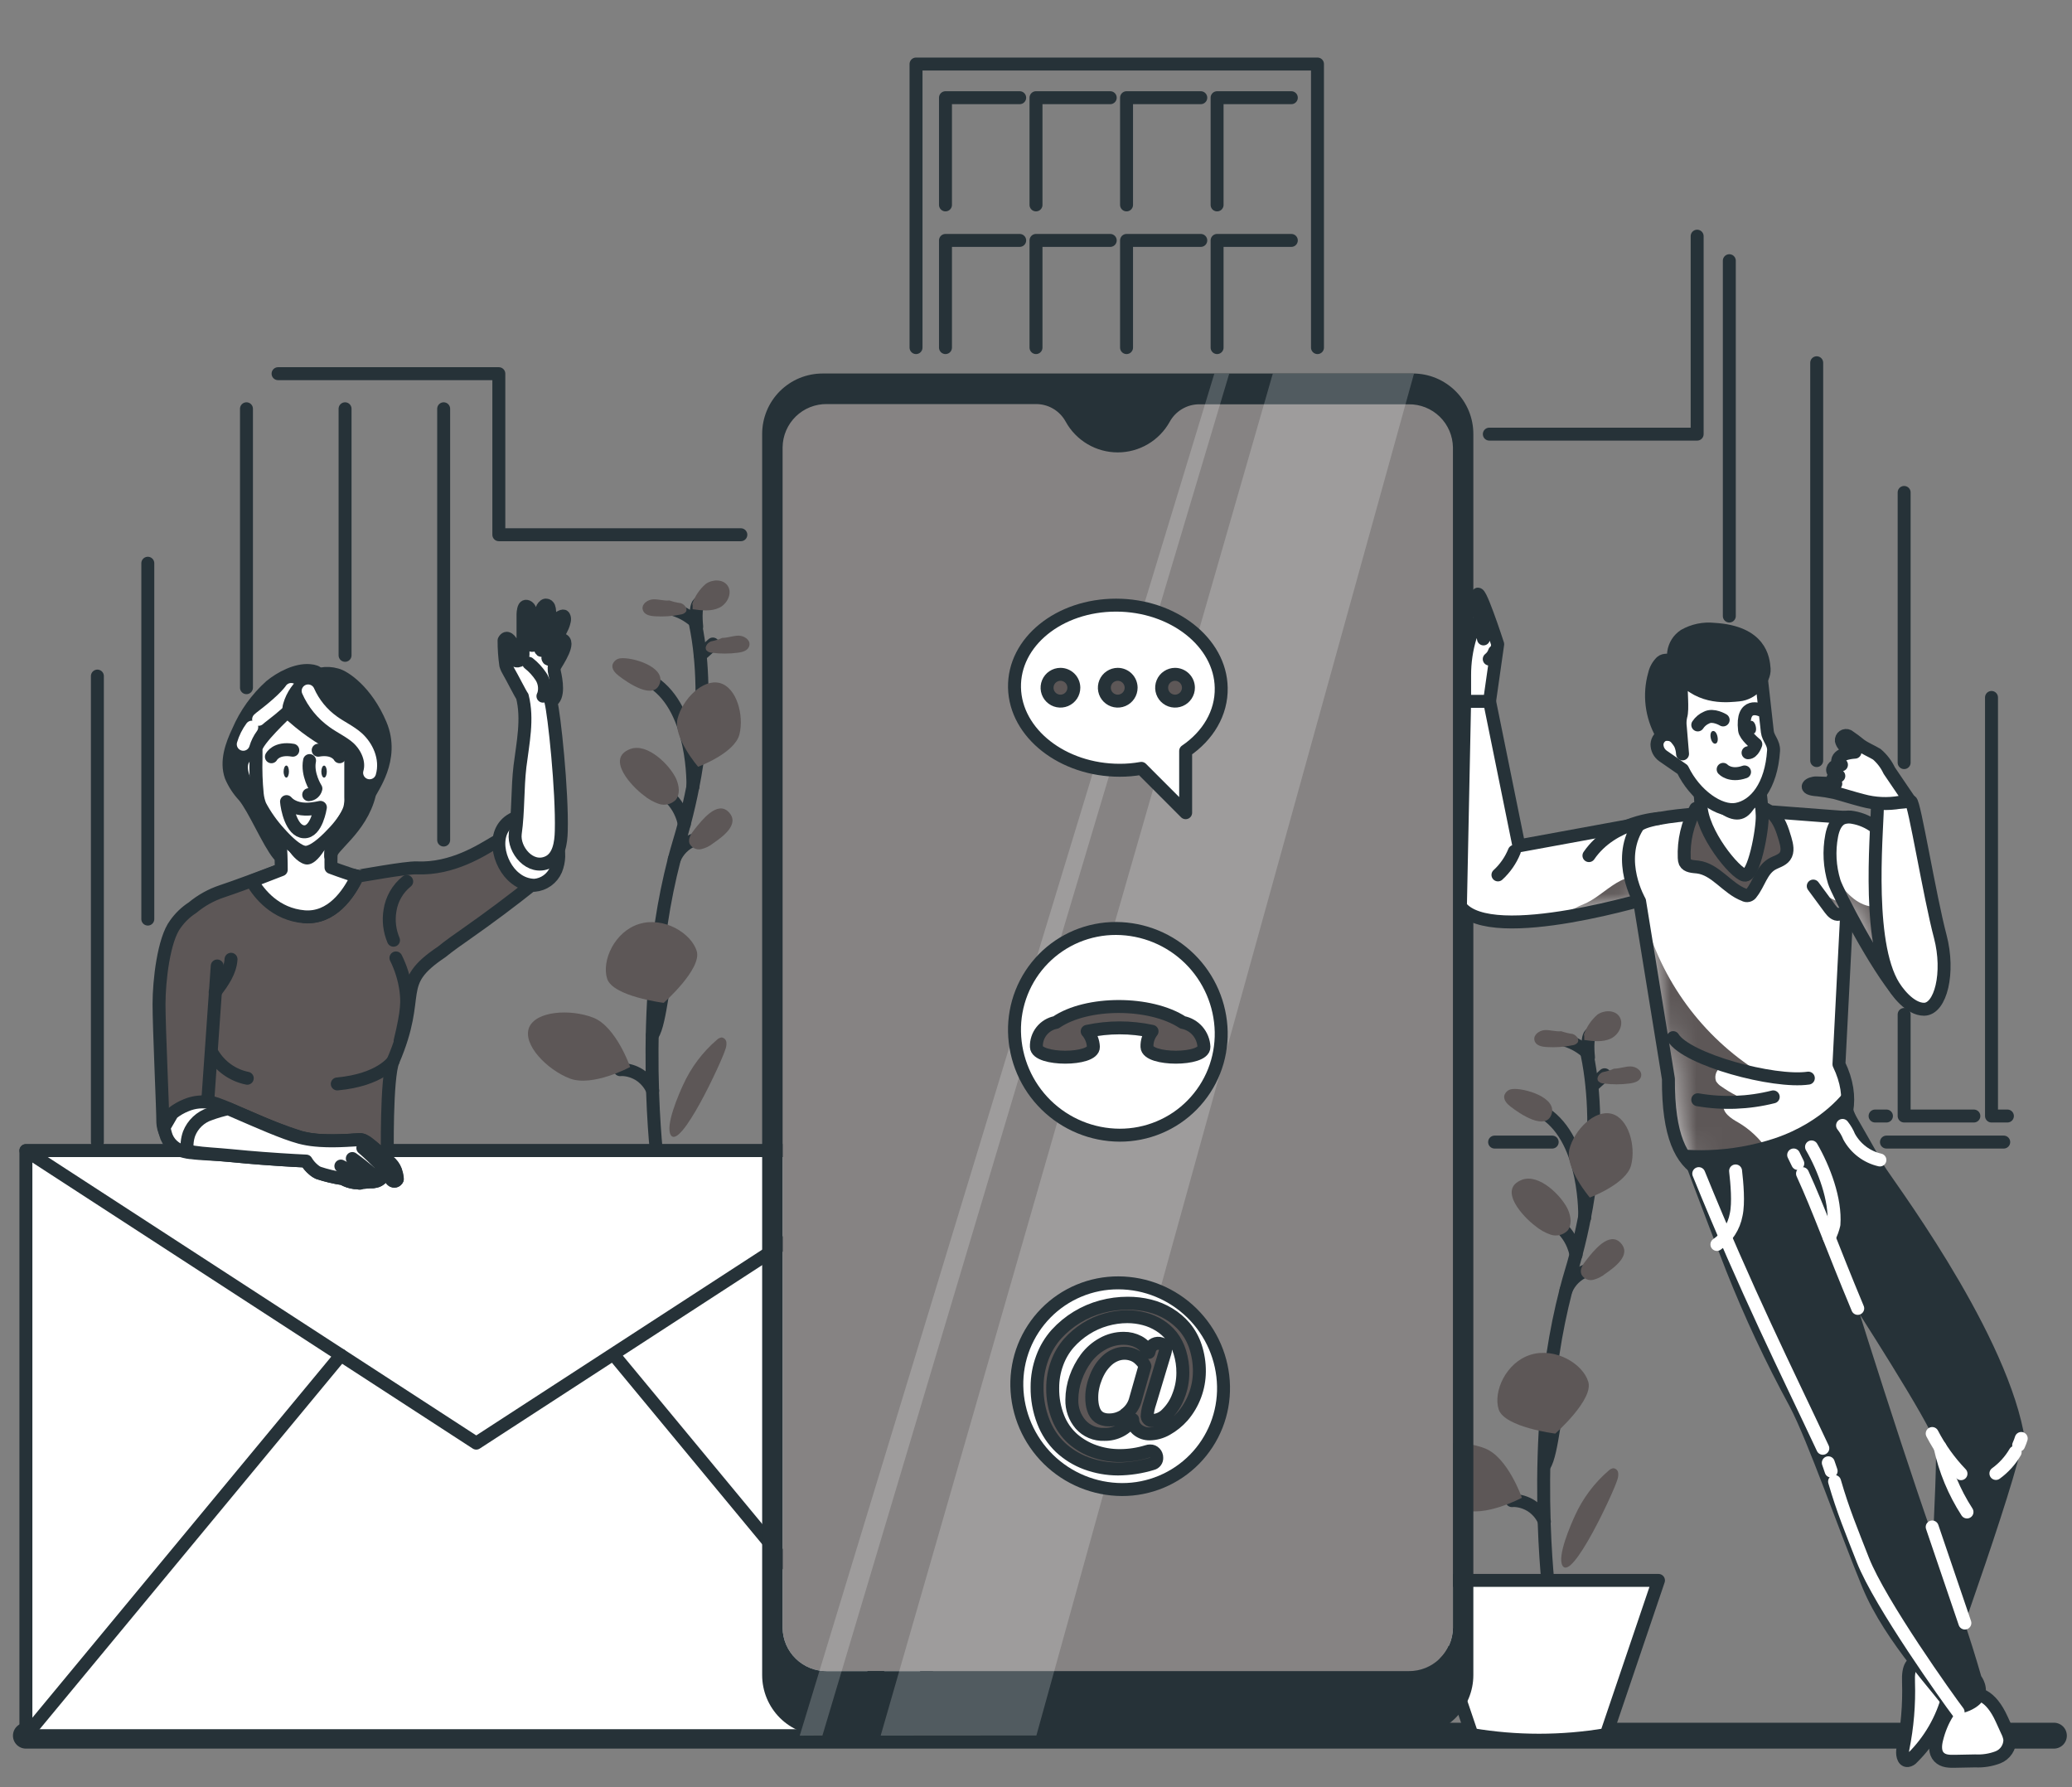 <svg width="80" height="69" viewBox="0 0 80 69" fill="none" xmlns="http://www.w3.org/2000/svg">
<rect x="0" y="0" width="80" height="69" fill="#808080" stroke="none"/>
<path d="M1 67.01H79.301" stroke="#263238" stroke-linecap="round" stroke-linejoin="round"/>
<path d="M61.259 40.597V40.617C61.259 40.65 61.267 40.684 61.281 40.721C61.363 41.12 61.423 41.523 61.463 41.928C61.498 42.276 61.525 42.672 61.533 43.115C61.55 44.137 61.48 45.16 61.323 46.17C61.283 46.436 61.236 46.716 61.179 46.997C61.09 47.459 60.981 47.944 60.846 48.444C60.786 48.677 60.717 48.916 60.644 49.156L60.559 49.449C60.526 49.568 60.493 49.686 60.462 49.813C60.253 50.622 60.086 51.441 59.961 52.268C59.806 53.297 59.71 54.318 59.657 55.285C59.586 56.574 59.59 57.765 59.621 58.744C59.62 58.761 59.62 58.777 59.621 58.793C59.654 59.789 59.715 60.57 59.757 61.015C59.781 61.275 59.797 61.422 59.799 61.432" stroke="#263238" stroke-width="0.5" stroke-linecap="round" stroke-linejoin="round"/>
<path d="M61.265 40.622C60.992 40.38 60.664 40.209 60.309 40.125L61.265 40.622Z" fill="white"/>
<path d="M61.265 40.622C60.992 40.38 60.664 40.209 60.309 40.125" stroke="#263238" stroke-width="0.5" stroke-linecap="round" stroke-linejoin="round"/>
<path d="M61.469 41.933L61.953 41.494" stroke="#263238" stroke-width="0.5" stroke-linecap="round" stroke-linejoin="round"/>
<path d="M60.852 48.446C60.826 48.318 60.788 48.193 60.739 48.073C60.667 47.896 60.569 47.731 60.449 47.583C60.359 47.472 60.258 47.371 60.145 47.282" stroke="#263238" stroke-width="0.5" stroke-linecap="round" stroke-linejoin="round"/>
<path d="M60.464 49.812C60.532 49.642 60.635 49.487 60.766 49.359C60.896 49.23 61.052 49.129 61.223 49.063" stroke="#263238" stroke-width="0.5" stroke-linecap="round" stroke-linejoin="round"/>
<path d="M59.623 56.585C59.785 56.388 59.907 55.643 59.972 55.243C59.989 55.148 60.001 55.061 60.014 55.008" fill="white"/>
<path d="M59.623 56.585C59.785 56.388 59.907 55.643 59.972 55.243C59.989 55.148 60.001 55.061 60.014 55.008" stroke="#263238" stroke-width="0.5" stroke-linecap="round" stroke-linejoin="round"/>
<path d="M58.375 57.936C58.429 57.93 58.483 57.93 58.537 57.936C58.776 57.959 59.004 58.047 59.196 58.189C59.389 58.332 59.538 58.524 59.63 58.746" fill="white"/>
<path d="M58.375 57.936C58.429 57.93 58.483 57.93 58.537 57.936C58.776 57.959 59.004 58.047 59.196 58.189C59.389 58.332 59.538 58.524 59.63 58.746" stroke="#263238" stroke-width="0.5" stroke-linecap="round" stroke-linejoin="round"/>
<path d="M61.185 47.011C61.185 47.011 61.27 44.056 59.648 42.984" stroke="#263238" stroke-width="0.5" stroke-linecap="round" stroke-linejoin="round"/>
<path d="M61.323 53.346C61.536 54.036 60.049 55.348 60.049 55.348C60.049 55.348 58.084 55.103 57.864 54.414C57.644 53.726 58.148 52.594 59.102 52.302C60.056 52.011 61.117 52.656 61.323 53.346Z" fill="#5D5757"/>
<path d="M62.978 44.983C62.796 45.711 61.383 46.234 61.383 46.234C61.383 46.234 60.413 45.099 60.595 44.367C60.777 43.636 61.562 42.831 62.221 43C62.88 43.169 63.168 44.251 62.978 44.983Z" fill="#5D5757"/>
<path d="M57.336 55.92C58.219 56.263 58.76 57.825 58.76 57.825C58.76 57.825 57.303 58.609 56.422 58.265C55.54 57.921 54.601 56.953 54.856 56.306C55.111 55.66 56.453 55.569 57.336 55.92Z" fill="#5D5757"/>
<path d="M59.271 47.326C59.45 47.477 59.655 47.593 59.876 47.669C59.987 47.704 60.105 47.709 60.218 47.682C60.332 47.655 60.436 47.597 60.519 47.516C60.7 47.299 60.657 46.969 60.538 46.698C60.302 46.179 59.431 45.296 58.763 45.549C57.798 45.919 58.842 47.011 59.271 47.326Z" fill="#5D5757"/>
<path d="M61.247 48.65C61.119 48.806 60.984 49.005 61.056 49.196C61.095 49.276 61.16 49.341 61.24 49.381C61.321 49.42 61.412 49.432 61.5 49.415C61.674 49.373 61.837 49.293 61.977 49.18C62.317 48.943 63.017 48.451 62.57 47.983C62.124 47.516 61.505 48.32 61.247 48.65Z" fill="#5D5757"/>
<path d="M58.397 42.046C58.324 42.05 58.253 42.078 58.196 42.124C58.139 42.17 58.098 42.233 58.079 42.305C58.05 42.474 58.19 42.621 58.324 42.725C58.663 42.987 59.681 43.69 59.907 43.011C60.121 42.37 58.845 41.997 58.397 42.046Z" fill="#5D5757"/>
<path d="M60.271 39.814C60.061 39.834 59.852 39.757 59.641 39.77C59.429 39.783 59.198 39.952 59.244 40.16C59.289 40.367 59.524 40.413 59.717 40.424C60.05 40.445 60.383 40.422 60.709 40.356C60.787 40.349 60.858 40.313 60.91 40.254C60.995 40.129 60.861 39.961 60.715 39.918C60.566 39.898 60.418 39.862 60.276 39.812L60.271 39.814Z" fill="#5D5757"/>
<path d="M62.321 41.258C62.53 41.258 62.734 41.174 62.946 41.172C63.157 41.17 63.401 41.325 63.366 41.536C63.331 41.747 63.106 41.807 62.913 41.831C62.583 41.875 62.248 41.875 61.919 41.831C61.84 41.829 61.766 41.797 61.711 41.742C61.618 41.624 61.742 41.447 61.882 41.392C62.031 41.365 62.175 41.32 62.314 41.26L62.321 41.258Z" fill="#5D5757"/>
<path d="M62.113 56.774C62.162 56.724 62.226 56.692 62.295 56.685C62.342 56.689 62.386 56.71 62.419 56.743C62.453 56.776 62.473 56.82 62.478 56.867C62.488 56.957 62.476 57.048 62.445 57.133C62.301 57.612 60.699 61.069 60.329 60.448C60.112 60.084 60.648 58.866 60.806 58.522C61.108 57.85 61.555 57.254 62.113 56.774Z" fill="#5D5757"/>
<path d="M61.332 40.821C61.332 40.821 61.236 39.981 61.438 39.91" stroke="#263238" stroke-width="0.5" stroke-linecap="round" stroke-linejoin="round"/>
<path d="M61.154 39.945C61.257 39.648 61.435 39.384 61.671 39.176C61.924 38.995 62.33 38.98 62.514 39.233C62.72 39.515 62.514 39.943 62.199 40.094C61.884 40.245 61.513 40.2 61.167 40.151C61.167 40.1 61.167 40.049 61.167 39.998L61.154 39.945Z" fill="#5D5757"/>
<path d="M62.017 66.968C60.3 67.258 58.548 67.258 56.831 66.968L54.814 61.016H64.034L62.017 66.968Z" fill="white" stroke="#263238" stroke-width="0.5" stroke-linecap="round" stroke-linejoin="round"/>
<path d="M26.829 23.966V23.986C26.836 24.019 26.844 24.053 26.851 24.09C26.933 24.489 26.994 24.892 27.033 25.297C27.068 25.645 27.093 26.042 27.102 26.484C27.121 27.504 27.053 28.524 26.898 29.532C26.858 29.798 26.811 30.078 26.754 30.359C26.665 30.821 26.554 31.305 26.421 31.806C26.359 32.039 26.292 32.278 26.219 32.518C26.19 32.616 26.161 32.713 26.134 32.811C26.106 32.91 26.066 33.048 26.035 33.175C25.826 33.984 25.659 34.803 25.535 35.63C25.38 36.658 25.285 37.68 25.232 38.647C25.161 39.936 25.163 41.127 25.196 42.106V42.155C25.23 43.151 25.291 43.932 25.334 44.378C25.356 44.637 25.374 44.784 25.374 44.794" stroke="#263238" stroke-width="0.5" stroke-linecap="round" stroke-linejoin="round"/>
<path d="M26.833 23.991C26.702 23.877 26.559 23.778 26.407 23.695C26.239 23.606 26.06 23.539 25.875 23.494" fill="white"/>
<path d="M26.833 23.991C26.702 23.877 26.559 23.778 26.407 23.695C26.239 23.606 26.06 23.539 25.875 23.494" stroke="#263238" stroke-width="0.5" stroke-linecap="round" stroke-linejoin="round"/>
<path d="M27.037 25.302L27.523 24.864" stroke="#263238" stroke-width="0.5" stroke-linecap="round" stroke-linejoin="round"/>
<path d="M26.421 31.815C26.395 31.687 26.357 31.562 26.307 31.442C26.235 31.265 26.137 31.1 26.017 30.952C25.927 30.841 25.826 30.74 25.713 30.652" stroke="#263238" stroke-width="0.5" stroke-linecap="round" stroke-linejoin="round"/>
<path d="M26.033 33.174C26.101 33.003 26.204 32.849 26.334 32.72C26.464 32.592 26.62 32.491 26.791 32.425" stroke="#263238" stroke-width="0.5" stroke-linecap="round" stroke-linejoin="round"/>
<path d="M25.19 39.954C25.352 39.757 25.476 39.013 25.542 38.612C25.556 38.517 25.571 38.43 25.582 38.377" fill="white"/>
<path d="M25.19 39.954C25.352 39.757 25.476 39.013 25.542 38.612C25.556 38.517 25.571 38.43 25.582 38.377" stroke="#263238" stroke-width="0.5" stroke-linecap="round" stroke-linejoin="round"/>
<path d="M23.943 41.298C23.998 41.292 24.053 41.292 24.107 41.298C24.345 41.322 24.573 41.409 24.765 41.552C24.957 41.695 25.108 41.887 25.2 42.108" fill="white"/>
<path d="M23.943 41.298C23.998 41.292 24.053 41.292 24.107 41.298C24.345 41.322 24.573 41.409 24.765 41.552C24.957 41.695 25.108 41.887 25.2 42.108" stroke="#263238" stroke-width="0.5" stroke-linecap="round" stroke-linejoin="round"/>
<path d="M26.753 30.373C26.753 30.373 26.84 27.418 25.216 26.346" stroke="#263238" stroke-width="0.5" stroke-linecap="round" stroke-linejoin="round"/>
<path d="M26.9 36.715C27.111 37.405 25.626 38.718 25.626 38.718C25.626 38.718 23.659 38.472 23.441 37.784C23.222 37.095 23.727 35.963 24.679 35.672C25.631 35.38 26.687 36.027 26.9 36.715Z" fill="#5D5757"/>
<path d="M28.55 28.352C28.368 29.081 26.955 29.603 26.955 29.603C26.955 29.603 25.973 28.469 26.163 27.737C26.352 27.005 27.128 26.2 27.787 26.369C28.446 26.539 28.732 27.62 28.55 28.352Z" fill="#5D5757"/>
<path d="M22.905 39.289C23.788 39.633 24.331 41.194 24.331 41.194C24.331 41.194 22.874 41.979 21.991 41.635C21.108 41.29 20.171 40.322 20.427 39.675C20.684 39.029 22.02 38.945 22.905 39.289Z" fill="#5D5757"/>
<path d="M24.841 30.695C25.019 30.846 25.223 30.962 25.444 31.038C25.554 31.074 25.673 31.078 25.786 31.051C25.9 31.024 26.003 30.967 26.086 30.885C26.268 30.668 26.225 30.339 26.106 30.067C25.87 29.548 25.001 28.665 24.331 28.919C23.368 29.284 24.409 30.377 24.841 30.695Z" fill="#5D5757"/>
<path d="M26.815 32.021C26.689 32.178 26.554 32.385 26.623 32.567C26.663 32.648 26.728 32.712 26.808 32.752C26.889 32.792 26.98 32.803 27.068 32.786C27.242 32.745 27.406 32.664 27.545 32.551C27.885 32.316 28.584 31.823 28.138 31.355C27.692 30.887 27.082 31.69 26.815 32.021Z" fill="#5D5757"/>
<path d="M23.965 25.415C23.892 25.42 23.822 25.447 23.764 25.494C23.707 25.54 23.666 25.603 23.646 25.674C23.617 25.843 23.758 25.991 23.894 26.095C24.233 26.357 25.249 27.059 25.476 26.38C25.689 25.739 24.415 25.366 23.965 25.415Z" fill="#5D5757"/>
<path d="M25.839 23.183C25.629 23.203 25.42 23.127 25.211 23.139C25.001 23.152 24.766 23.322 24.814 23.529C24.861 23.737 25.092 23.782 25.287 23.793C25.619 23.814 25.952 23.792 26.277 23.726C26.355 23.718 26.428 23.682 26.48 23.624C26.563 23.498 26.429 23.331 26.285 23.287C26.135 23.267 25.987 23.232 25.844 23.181L25.839 23.183Z" fill="#5D5757"/>
<path d="M27.889 24.627C28.1 24.627 28.304 24.543 28.513 24.541C28.723 24.54 28.968 24.694 28.936 24.905C28.903 25.117 28.674 25.177 28.481 25.201C28.151 25.244 27.816 25.244 27.486 25.201C27.408 25.199 27.334 25.167 27.279 25.111C27.186 24.993 27.31 24.816 27.452 24.762C27.6 24.733 27.745 24.689 27.883 24.629L27.889 24.627Z" fill="#5D5757"/>
<path d="M27.681 40.143C27.73 40.093 27.794 40.062 27.863 40.054C27.91 40.06 27.953 40.081 27.986 40.114C28.019 40.147 28.04 40.19 28.045 40.236C28.055 40.326 28.043 40.417 28.011 40.502C27.869 40.981 26.265 44.438 25.897 43.818C25.678 43.453 26.214 42.235 26.372 41.891C26.675 41.22 27.122 40.623 27.681 40.143Z" fill="#5D5757"/>
<path d="M26.9 24.194C26.9 24.194 26.804 23.354 27.008 23.283" stroke="#263238" stroke-width="0.5" stroke-linecap="round" stroke-linejoin="round"/>
<path d="M26.729 23.314C26.831 23.017 27.009 22.752 27.246 22.546C27.499 22.364 27.903 22.349 28.087 22.602C28.293 22.884 28.087 23.312 27.772 23.463C27.457 23.615 27.088 23.569 26.742 23.52C26.742 23.469 26.742 23.418 26.742 23.367L26.729 23.314Z" fill="#5D5757"/>
<path d="M3.76 44.093V26.102" stroke="#263238" stroke-width="0.5" stroke-linecap="round" stroke-linejoin="round"/>
<path d="M59.93 44.093H57.707" stroke="#263238" stroke-width="0.5" stroke-linecap="round" stroke-linejoin="round"/>
<path d="M77.364 44.093H72.836" stroke="#263238" stroke-width="0.5" stroke-linecap="round" stroke-linejoin="round"/>
<path d="M57.503 16.761H65.527V9.118" stroke="#263238" stroke-width="0.5" stroke-linecap="round" stroke-linejoin="round"/>
<path d="M10.736 14.427H19.26V20.645H28.604" stroke="#263238" stroke-width="0.5" stroke-linecap="round" stroke-linejoin="round"/>
<path d="M5.707 35.484V21.745" stroke="#263238" stroke-width="0.5" stroke-linecap="round" stroke-linejoin="round"/>
<path d="M9.516 15.782V26.55" stroke="#263238" stroke-width="0.5" stroke-linecap="round" stroke-linejoin="round"/>
<path d="M13.323 15.782V25.301" stroke="#263238" stroke-width="0.5" stroke-linecap="round" stroke-linejoin="round"/>
<path d="M17.13 15.782V32.432" stroke="#263238" stroke-width="0.5" stroke-linecap="round" stroke-linejoin="round"/>
<path d="M35.368 13.42V2.472H50.868V13.42" stroke="#263238" stroke-width="0.5" stroke-linecap="round" stroke-linejoin="round"/>
<path d="M36.505 7.911V3.772H39.37" stroke="#263238" stroke-width="0.5" stroke-linecap="round" stroke-linejoin="round"/>
<path d="M40 7.911V3.772H42.866" stroke="#263238" stroke-width="0.5" stroke-linecap="round" stroke-linejoin="round"/>
<path d="M43.496 7.911V3.772H46.362" stroke="#263238" stroke-width="0.5" stroke-linecap="round" stroke-linejoin="round"/>
<path d="M46.992 7.911V3.772H49.858" stroke="#263238" stroke-width="0.5" stroke-linecap="round" stroke-linejoin="round"/>
<path d="M36.505 13.42V9.282H39.37" stroke="#263238" stroke-width="0.5" stroke-linecap="round" stroke-linejoin="round"/>
<path d="M40 13.42V9.282H42.866" stroke="#263238" stroke-width="0.5" stroke-linecap="round" stroke-linejoin="round"/>
<path d="M43.496 13.42V9.282H46.362" stroke="#263238" stroke-width="0.5" stroke-linecap="round" stroke-linejoin="round"/>
<path d="M46.992 13.42V9.282H49.858" stroke="#263238" stroke-width="0.5" stroke-linecap="round" stroke-linejoin="round"/>
<path d="M66.769 10.065V23.784" stroke="#263238" stroke-width="0.5" stroke-linecap="round" stroke-linejoin="round"/>
<path d="M72.397 43.087H72.836" stroke="#263238" stroke-width="0.5" stroke-linecap="round" stroke-linejoin="round"/>
<path d="M70.143 14.005V29.364" stroke="#263238" stroke-width="0.5" stroke-linecap="round" stroke-linejoin="round"/>
<path d="M73.519 39.166V43.087H76.211" stroke="#263238" stroke-width="0.5" stroke-linecap="round" stroke-linejoin="round"/>
<path d="M73.519 19.012V29.443" stroke="#263238" stroke-width="0.5" stroke-linecap="round" stroke-linejoin="round"/>
<path d="M76.892 26.927V43.087H77.506" stroke="#263238" stroke-width="0.5" stroke-linecap="round" stroke-linejoin="round"/>
<path d="M35.776 44.422H1V67.01H35.776V44.422Z" fill="white" stroke="#263238" stroke-width="0.5" stroke-linecap="round" stroke-linejoin="round"/>
<path d="M1 44.422L18.388 55.716L35.776 44.422H1Z" fill="white" stroke="#263238" stroke-width="0.5" stroke-linecap="round" stroke-linejoin="round"/>
<path d="M13.161 52.321L1 67.01" stroke="#263238" stroke-width="0.5" stroke-linecap="round" stroke-linejoin="round"/>
<path d="M23.71 52.321L35.871 67.01" stroke="#263238" stroke-width="0.5" stroke-linecap="round" stroke-linejoin="round"/>
<path d="M54.386 15.6H46.302C46.069 15.6 45.841 15.663 45.64 15.781C45.44 15.899 45.275 16.07 45.162 16.273C44.964 16.632 44.673 16.931 44.319 17.139C43.966 17.347 43.564 17.457 43.154 17.457C42.744 17.457 42.342 17.347 41.989 17.139C41.635 16.931 41.344 16.632 41.146 16.273C41.034 16.067 40.869 15.894 40.667 15.774C40.466 15.654 40.235 15.591 40.001 15.591H31.925C31.704 15.588 31.484 15.629 31.278 15.711C31.072 15.793 30.884 15.915 30.726 16.07C30.567 16.224 30.44 16.409 30.353 16.612C30.265 16.816 30.219 17.035 30.216 17.257V62.852C30.222 63.299 30.406 63.726 30.726 64.038C31.047 64.351 31.478 64.523 31.925 64.518H54.386C54.834 64.523 55.266 64.351 55.586 64.038C55.907 63.726 56.091 63.299 56.098 62.852V17.266C56.092 16.818 55.908 16.391 55.587 16.078C55.266 15.766 54.834 15.594 54.386 15.6Z" fill="#868383"/>
<path d="M56.886 16.761C56.887 16.454 56.827 16.15 56.711 15.866C56.594 15.582 56.422 15.324 56.205 15.106C55.988 14.889 55.73 14.716 55.447 14.598C55.163 14.48 54.859 14.42 54.552 14.42H31.762C31.455 14.42 31.152 14.48 30.868 14.597C30.585 14.714 30.328 14.886 30.111 15.102C29.894 15.319 29.722 15.576 29.605 15.859C29.488 16.142 29.427 16.446 29.427 16.752V64.672C29.427 65.291 29.673 65.884 30.11 66.322C30.548 66.759 31.141 67.005 31.76 67.005H54.552C55.171 67.005 55.764 66.759 56.202 66.322C56.639 65.884 56.886 65.291 56.886 64.672V16.761ZM56.098 62.852C56.091 63.299 55.907 63.726 55.586 64.038C55.265 64.351 54.834 64.523 54.386 64.518H31.925C31.478 64.523 31.047 64.351 30.726 64.038C30.405 63.726 30.222 63.299 30.216 62.852V17.266C30.219 17.044 30.265 16.825 30.353 16.621C30.44 16.418 30.567 16.233 30.726 16.078C30.884 15.924 31.072 15.802 31.278 15.72C31.484 15.638 31.704 15.597 31.925 15.6H40.004C40.239 15.6 40.469 15.663 40.67 15.783C40.871 15.903 41.036 16.076 41.148 16.282C41.346 16.641 41.637 16.94 41.99 17.148C42.343 17.356 42.746 17.466 43.156 17.466C43.566 17.466 43.968 17.356 44.321 17.148C44.674 16.94 44.965 16.641 45.164 16.282C45.276 16.078 45.441 15.908 45.642 15.79C45.842 15.671 46.071 15.609 46.304 15.609H54.388C54.61 15.606 54.83 15.647 55.036 15.729C55.242 15.811 55.429 15.933 55.588 16.088C55.747 16.242 55.873 16.427 55.961 16.631C56.048 16.834 56.095 17.053 56.098 17.275V62.852Z" fill="#263238"/>
<path opacity="0.2" d="M49.142 14.427L34.003 67.008L40.015 67.003L54.594 14.427H49.142Z" fill="white"/>
<path opacity="0.2" d="M46.885 14.427L30.878 67.01L31.754 67.005L47.46 14.427H46.885Z" fill="white"/>
<path d="M47.24 53.517C47.251 54.038 47.158 54.556 46.966 55.041C46.773 55.525 46.486 55.967 46.121 56.339C45.756 56.71 45.32 57.005 44.839 57.206C44.358 57.407 43.841 57.51 43.32 57.508C42.256 57.504 41.236 57.084 40.477 56.339C39.719 55.593 39.282 54.58 39.26 53.517C39.249 52.996 39.342 52.478 39.534 51.993C39.727 51.509 40.014 51.068 40.379 50.696C40.744 50.324 41.18 50.029 41.661 49.829C42.142 49.628 42.658 49.526 43.18 49.528C44.243 49.531 45.263 49.95 46.022 50.696C46.78 51.441 47.218 52.453 47.24 53.517Z" fill="white" stroke="#263238" stroke-width="0.5" stroke-linecap="round" stroke-linejoin="round"/>
<path d="M41.941 56.495C41.571 56.358 41.231 56.149 40.942 55.88C40.65 55.6 40.425 55.258 40.281 54.88C40.117 54.457 40.036 54.006 40.042 53.551C40.04 53.164 40.109 52.78 40.245 52.417C40.368 52.082 40.553 51.773 40.791 51.507C41.259 50.995 41.863 50.627 42.533 50.447C42.862 50.358 43.201 50.314 43.542 50.314C43.825 50.313 44.107 50.346 44.381 50.414C44.646 50.479 44.9 50.584 45.133 50.725C45.364 50.864 45.572 51.04 45.747 51.245C45.929 51.465 46.069 51.719 46.158 51.991C46.26 52.302 46.311 52.627 46.308 52.954C46.304 53.586 46.076 54.197 45.665 54.677C45.488 54.877 45.279 55.046 45.046 55.177C44.845 55.292 44.618 55.355 44.387 55.359C44.227 55.361 44.071 55.311 43.943 55.215C43.878 55.168 43.826 55.106 43.789 55.034C43.753 54.963 43.734 54.884 43.733 54.804C43.614 54.986 43.45 55.134 43.257 55.234C43.064 55.334 42.849 55.384 42.632 55.378C42.461 55.385 42.29 55.355 42.133 55.288C41.975 55.221 41.834 55.12 41.721 54.992C41.494 54.727 41.374 54.388 41.384 54.039C41.386 53.753 41.436 53.468 41.532 53.198C41.627 52.926 41.763 52.669 41.934 52.437C42.105 52.209 42.322 52.019 42.572 51.882C42.821 51.741 43.103 51.667 43.389 51.669C43.588 51.667 43.785 51.714 43.961 51.807C44.132 51.898 44.27 52.04 44.358 52.213L44.394 52.091C44.423 52.006 44.485 51.935 44.566 51.895C44.647 51.855 44.74 51.849 44.825 51.878C44.859 51.889 44.89 51.905 44.918 51.925C44.946 51.947 44.967 51.975 44.981 52.007C44.996 52.038 45.002 52.073 45 52.108C45 52.142 44.995 52.175 44.984 52.208L44.394 54.17C44.342 54.32 44.308 54.475 44.294 54.633C44.288 54.662 44.29 54.693 44.299 54.721C44.309 54.75 44.324 54.775 44.346 54.796C44.367 54.817 44.394 54.833 44.422 54.841C44.451 54.849 44.481 54.85 44.511 54.844C44.719 54.831 44.915 54.737 45.057 54.584C45.254 54.389 45.405 54.154 45.499 53.894C45.612 53.61 45.67 53.307 45.67 53.002C45.673 52.732 45.633 52.465 45.554 52.208C45.487 51.986 45.381 51.778 45.241 51.594C45.108 51.426 44.947 51.283 44.766 51.17C44.584 51.056 44.386 50.97 44.179 50.917C43.966 50.861 43.747 50.833 43.527 50.833C43.248 50.833 42.971 50.873 42.703 50.95C42.426 51.028 42.163 51.146 41.921 51.301C41.678 51.455 41.457 51.642 41.266 51.858C41.069 52.085 40.916 52.347 40.814 52.63C40.7 52.938 40.643 53.265 40.645 53.593C40.639 53.983 40.71 54.369 40.853 54.731C40.976 55.045 41.17 55.325 41.421 55.55C41.663 55.76 41.942 55.923 42.244 56.029C42.562 56.142 42.898 56.199 43.236 56.197C43.597 56.197 43.956 56.142 44.301 56.035C44.336 56.023 44.372 56.016 44.409 56.017C44.443 56.016 44.477 56.023 44.508 56.036C44.539 56.05 44.568 56.07 44.591 56.095C44.614 56.119 44.632 56.148 44.644 56.179C44.657 56.21 44.662 56.243 44.662 56.277C44.666 56.33 44.651 56.383 44.62 56.425C44.588 56.468 44.542 56.498 44.49 56.51C44.061 56.642 43.614 56.71 43.165 56.714C42.748 56.713 42.333 56.639 41.941 56.495ZM43.445 54.607C43.625 54.478 43.759 54.294 43.826 54.083L44.206 52.745L44.181 52.69C44.157 52.646 44.129 52.605 44.095 52.568C44.05 52.516 44 52.467 43.946 52.422C43.878 52.368 43.801 52.326 43.718 52.297C43.503 52.222 43.267 52.23 43.058 52.321C42.943 52.369 42.837 52.438 42.746 52.523C42.651 52.611 42.567 52.71 42.495 52.818C42.423 52.93 42.362 53.048 42.313 53.173C42.262 53.297 42.222 53.425 42.195 53.557C42.167 53.682 42.153 53.809 42.153 53.937C42.151 54.02 42.156 54.102 42.167 54.183C42.176 54.256 42.191 54.327 42.215 54.396C42.234 54.461 42.263 54.522 42.3 54.578C42.333 54.629 42.375 54.673 42.424 54.709C42.476 54.747 42.535 54.775 42.597 54.791C42.67 54.813 42.745 54.822 42.821 54.82C43.049 54.823 43.271 54.75 43.453 54.613L43.445 54.607Z" fill="#5D5757" stroke="#263238" stroke-width="0.5" stroke-linecap="round" stroke-linejoin="round"/>
<path d="M47.151 39.837C47.161 40.358 47.068 40.876 46.876 41.361C46.684 41.845 46.396 42.286 46.031 42.658C45.666 43.03 45.23 43.325 44.749 43.525C44.268 43.726 43.752 43.828 43.23 43.827C42.167 43.823 41.147 43.404 40.388 42.658C39.63 41.913 39.193 40.901 39.17 39.837C39.159 39.316 39.252 38.798 39.444 38.313C39.636 37.828 39.923 37.387 40.288 37.015C40.654 36.643 41.09 36.348 41.571 36.147C42.052 35.947 42.569 35.844 43.09 35.846C44.154 35.85 45.174 36.27 45.933 37.016C46.691 37.761 47.128 38.774 47.151 39.837Z" fill="white" stroke="#263238" stroke-width="0.5" stroke-linecap="round" stroke-linejoin="round"/>
<path d="M45.665 39.473C44.414 38.654 41.962 38.654 40.769 39.473C40.551 39.514 40.355 39.632 40.216 39.806C40.078 39.979 40.007 40.197 40.015 40.418C40.033 40.948 42.235 40.948 42.216 40.418C42.206 40.197 42.121 39.985 41.976 39.817C42.802 39.639 43.656 39.639 44.481 39.817C44.347 39.988 44.277 40.201 44.285 40.418C44.303 40.948 46.504 40.948 46.484 40.418C46.474 40.192 46.387 39.975 46.239 39.803C46.09 39.632 45.888 39.516 45.665 39.473Z" fill="#5D5757" stroke="#263238" stroke-width="0.5" stroke-linecap="round" stroke-linejoin="round"/>
<path d="M47.151 26.55C47.172 27.531 46.637 28.409 45.778 28.993V31.377L44.068 29.665C43.792 29.714 43.511 29.739 43.231 29.738C41.028 29.738 39.209 28.31 39.17 26.55C39.132 24.789 40.885 23.363 43.09 23.363C45.295 23.363 47.121 24.798 47.151 26.55Z" fill="white" stroke="#263238" stroke-width="0.5" stroke-linecap="round" stroke-linejoin="round"/>
<path d="M41.461 26.55C41.461 26.652 41.431 26.752 41.375 26.837C41.318 26.923 41.237 26.989 41.143 27.029C41.048 27.068 40.944 27.079 40.844 27.059C40.743 27.039 40.651 26.99 40.579 26.918C40.506 26.846 40.457 26.753 40.437 26.653C40.417 26.553 40.427 26.449 40.466 26.354C40.505 26.259 40.571 26.178 40.656 26.122C40.741 26.065 40.841 26.034 40.944 26.034C41.081 26.034 41.212 26.089 41.309 26.185C41.406 26.282 41.46 26.413 41.461 26.55Z" fill="#5D5757" stroke="#263238" stroke-width="0.5" stroke-linecap="round" stroke-linejoin="round"/>
<path d="M43.673 26.55C43.673 26.652 43.643 26.752 43.587 26.837C43.53 26.923 43.45 26.989 43.355 27.029C43.261 27.068 43.157 27.079 43.056 27.059C42.956 27.039 42.863 26.99 42.791 26.918C42.718 26.846 42.669 26.753 42.649 26.653C42.629 26.553 42.639 26.449 42.678 26.354C42.717 26.259 42.783 26.178 42.868 26.122C42.953 26.065 43.053 26.034 43.156 26.034C43.293 26.034 43.424 26.089 43.521 26.185C43.618 26.282 43.672 26.413 43.673 26.55Z" fill="#5D5757" stroke="#263238" stroke-width="0.5" stroke-linecap="round" stroke-linejoin="round"/>
<path d="M45.885 26.55C45.886 26.652 45.855 26.752 45.799 26.837C45.742 26.923 45.662 26.989 45.567 27.029C45.473 27.068 45.369 27.079 45.268 27.059C45.168 27.039 45.076 26.99 45.003 26.918C44.931 26.846 44.881 26.753 44.861 26.653C44.841 26.553 44.851 26.449 44.89 26.354C44.929 26.259 44.995 26.178 45.081 26.122C45.166 26.065 45.266 26.034 45.368 26.034C45.505 26.034 45.636 26.089 45.733 26.185C45.83 26.282 45.885 26.413 45.885 26.55Z" fill="#5D5757" stroke="#263238" stroke-width="0.5" stroke-linecap="round" stroke-linejoin="round"/>
<path d="M20.866 33.816C20.802 33.937 20.708 34.039 20.595 34.115C19.755 34.785 18.895 35.428 18.017 36.043C17.694 36.269 17.359 36.502 17.048 36.755C15.176 38.008 16.32 38.313 15.176 40.965C14.907 41.598 14.956 44.703 14.956 44.703H14.863C14.644 44.486 14.411 44.284 14.166 44.098C14.132 44.075 14.097 44.054 14.06 44.036C14.026 44.019 13.989 44.007 13.951 44.002C13.769 43.991 13.075 44.074 12.374 44.029L12.192 44.014C12.09 44.003 11.99 43.991 11.89 43.972C11.79 43.954 11.693 43.934 11.6 43.909C10.935 43.695 10.283 43.444 9.647 43.155L9.33 43.018L9.173 42.951L9.031 42.889L8.929 42.845L8.831 42.803C8.665 42.734 8.511 42.67 8.368 42.621C8.303 42.598 8.237 42.578 8.17 42.561C8.17 42.711 8.146 42.864 8.126 43.013C8.039 43.725 7.844 44.382 7.496 44.469C7.489 44.471 7.482 44.471 7.474 44.469C7.444 44.475 7.413 44.478 7.382 44.478H7.354C7.277 44.477 7.201 44.463 7.129 44.437C6.813 44.302 6.555 44.06 6.4 43.754C6.331 43.625 6.292 43.481 6.287 43.335C6.287 42.805 6.14 39.679 6.14 38.769C6.14 37.858 6.322 36.265 6.775 35.673C6.953 35.422 7.176 35.208 7.434 35.042C7.767 34.765 8.148 34.552 8.558 34.415C9.042 34.257 10.126 33.853 10.881 33.567L9.74 34.007C10.029 34.503 10.65 35.282 11.77 35.382C12.822 35.471 13.474 34.519 13.807 33.824C13.836 33.834 15.668 33.487 16.092 33.507C17.474 33.567 18.601 32.819 19.111 32.522C19.265 32.43 19.437 32.374 19.616 32.358C19.794 32.342 19.974 32.367 20.141 32.43C20.309 32.494 20.46 32.594 20.583 32.724C20.706 32.854 20.799 33.01 20.853 33.181V33.197C20.933 33.395 20.938 33.615 20.866 33.816Z" fill="#5D5757" stroke="#263238" stroke-width="0.5" stroke-linecap="round" stroke-linejoin="round"/>
<path d="M13.787 33.834L13.703 33.805" stroke="#263238" stroke-width="0.5" stroke-linecap="round" stroke-linejoin="round"/>
<path d="M15.34 45.504C15.341 45.511 15.341 45.518 15.34 45.526C15.333 45.543 15.322 45.559 15.307 45.571C15.293 45.584 15.276 45.593 15.258 45.599C15.239 45.604 15.22 45.605 15.201 45.602C15.182 45.599 15.165 45.591 15.149 45.58C15.065 45.533 14.936 45.229 14.936 45.229L14.792 45.079L14.697 44.979C14.712 45.016 14.827 45.294 14.767 45.423C14.764 45.432 14.759 45.441 14.752 45.447C14.712 45.501 14.66 45.545 14.6 45.575C14.54 45.605 14.473 45.62 14.406 45.62C14.328 45.62 14.098 45.648 13.898 45.66H13.876C13.816 45.664 13.755 45.664 13.694 45.66C13.533 45.639 13.377 45.587 13.236 45.505C12.915 45.458 12.6 45.383 12.292 45.282L12.238 45.252L12.188 45.223C12.156 45.204 12.126 45.181 12.099 45.154C11.988 45.062 11.894 44.951 11.821 44.826C11.821 44.826 11.082 44.795 10.089 44.719C9.725 44.692 9.332 44.657 8.924 44.617C8.298 44.553 7.78 44.557 7.374 44.5H7.345C7.265 44.489 7.191 44.475 7.12 44.459C6.946 44.425 6.786 44.343 6.657 44.222C6.528 44.101 6.436 43.947 6.391 43.776C6.367 43.695 6.348 43.613 6.333 43.53L6.65 42.984C6.815 42.851 6.999 42.745 7.196 42.667C7.502 42.539 7.839 42.508 8.163 42.578C8.23 42.594 8.296 42.614 8.361 42.638C8.503 42.692 8.658 42.756 8.824 42.82L8.924 42.862L9.026 42.905L9.168 42.967C9.978 43.302 10.945 43.734 11.591 43.916C11.786 43.967 11.983 44.002 12.183 44.022L12.365 44.036C13.066 44.082 13.758 43.998 13.942 44.009C14.126 44.02 14.575 44.448 14.863 44.712C14.941 44.784 15.011 44.844 15.058 44.881L15.08 44.899L15.096 44.914C15.2 45.021 15.274 45.154 15.307 45.3C15.322 45.349 15.332 45.398 15.337 45.449C15.34 45.467 15.341 45.485 15.34 45.504Z" fill="white" stroke="#263238" stroke-width="0.5" stroke-linecap="round" stroke-linejoin="round"/>
<path d="M15.34 45.504C15.341 45.511 15.341 45.518 15.34 45.526C15.333 45.543 15.321 45.559 15.307 45.571C15.293 45.583 15.276 45.593 15.257 45.598C15.239 45.603 15.22 45.603 15.201 45.6C15.182 45.597 15.165 45.589 15.149 45.578C15.059 45.474 14.987 45.355 14.936 45.227L14.792 45.079L14.697 44.981C14.71 45.01 14.829 45.294 14.768 45.425C14.765 45.434 14.761 45.442 14.754 45.449C14.734 45.476 14.71 45.5 14.685 45.522C14.606 45.585 14.509 45.62 14.408 45.62C14.328 45.62 14.1 45.646 13.902 45.66H13.876C13.816 45.664 13.755 45.664 13.694 45.66C13.534 45.639 13.379 45.587 13.237 45.507C12.917 45.459 12.601 45.384 12.294 45.282L12.241 45.256L12.192 45.227C12.161 45.206 12.131 45.183 12.103 45.158C11.99 45.064 11.895 44.952 11.821 44.826C11.821 44.826 11.103 44.795 10.131 44.721C9.767 44.693 9.346 44.657 8.924 44.615C8.349 44.559 7.873 44.542 7.489 44.482L7.371 44.46L7.234 44.429C7.203 44.206 7.226 43.979 7.302 43.767C7.372 43.588 7.482 43.426 7.622 43.295C7.763 43.163 7.93 43.064 8.114 43.006C8.341 42.922 8.574 42.854 8.811 42.803L8.909 42.845L9.011 42.889L9.153 42.951C9.978 43.306 10.934 43.736 11.582 43.912C11.776 43.963 11.974 43.998 12.174 44.016L12.356 44.031C13.057 44.078 13.749 43.994 13.933 44.005C14.117 44.016 14.565 44.442 14.843 44.706C14.906 44.767 14.973 44.824 15.042 44.877L15.063 44.894L15.08 44.908C15.186 45.014 15.259 45.148 15.291 45.294C15.305 45.343 15.315 45.393 15.32 45.444C15.329 45.463 15.336 45.483 15.34 45.504Z" fill="white" stroke="#263238" stroke-width="0.5" stroke-linecap="round" stroke-linejoin="round"/>
<path d="M13.161 45.019C13.161 45.019 13.574 45.234 13.738 45.309C13.902 45.383 13.887 45.684 13.887 45.684" fill="white"/>
<path d="M13.161 45.019C13.161 45.019 13.574 45.234 13.738 45.309C13.902 45.383 13.887 45.684 13.887 45.684" stroke="#263238" stroke-width="0.5" stroke-linecap="round" stroke-linejoin="round"/>
<path d="M13.603 44.728C13.863 44.913 14.114 45.112 14.353 45.323C14.388 45.364 14.411 45.415 14.419 45.468C14.427 45.521 14.42 45.576 14.399 45.626" fill="white"/>
<path d="M13.603 44.728C13.863 44.913 14.114 45.112 14.353 45.323C14.388 45.364 14.411 45.415 14.419 45.468C14.427 45.521 14.42 45.576 14.399 45.626" stroke="#263238" stroke-width="0.5" stroke-linecap="round" stroke-linejoin="round"/>
<path d="M14.692 44.977C14.476 44.747 14.249 44.528 14.009 44.322L14.692 44.977Z" fill="white"/>
<path d="M14.692 44.977C14.476 44.747 14.249 44.528 14.009 44.322" stroke="#263238" stroke-width="0.5" stroke-linecap="round" stroke-linejoin="round"/>
<path d="M13.785 33.838C13.456 34.532 12.802 35.477 11.75 35.395C10.635 35.3 10.009 34.515 9.72 34.018C10.12 33.865 10.526 33.709 10.859 33.578C10.859 33.239 10.848 32.833 10.812 32.431C10.812 32.343 10.794 32.249 10.785 32.167C10.776 32.085 10.765 32.026 10.754 31.959H12.871C12.871 31.959 12.859 32.043 12.842 32.183C12.829 32.309 12.813 32.476 12.8 32.666C12.784 32.917 12.773 33.212 12.78 33.49C12.882 33.525 12.986 33.563 13.09 33.603L13.29 33.672C13.37 33.702 13.448 33.727 13.532 33.754L13.714 33.809C13.739 33.817 13.762 33.827 13.785 33.838Z" fill="white" stroke="#263238" stroke-width="0.5" stroke-linecap="round" stroke-linejoin="round"/>
<path d="M10.785 32.159C10.785 32.159 11.18 33.186 11.753 33.361C12.327 33.536 12.846 32.183 12.846 32.183C12.846 32.183 12.037 33.046 11.737 32.911C11.437 32.777 10.788 32.167 10.788 32.167" fill="#263238"/>
<path d="M10.444 26.488C9.909 26.969 9.485 27.561 9.201 28.223C8.94 28.769 8.72 29.397 8.92 29.969C9.04 30.253 9.21 30.513 9.421 30.737C9.814 31.209 10.366 32.525 10.759 32.997C10.785 32.158 10.082 30.801 10.157 30.096C10.247 29.552 10.426 29.026 10.686 28.54C10.951 27.902 11.298 27.301 11.717 26.752C11.956 26.464 12.722 25.952 11.948 25.89C11.435 25.849 10.832 26.169 10.444 26.488Z" fill="#263238" stroke="#263238" stroke-width="0.5" stroke-linecap="round" stroke-linejoin="round"/>
<path d="M9.949 29.35C9.949 29.35 9.678 28.824 9.392 29.323C9.186 29.687 9.483 30.26 9.61 30.473C9.653 30.534 9.71 30.583 9.777 30.615C9.843 30.646 9.917 30.66 9.991 30.655L9.949 29.35Z" fill="white" stroke="#263238" stroke-width="0.5" stroke-linecap="round" stroke-linejoin="round"/>
<path d="M13.514 31.251C13.34 31.595 13.113 31.909 12.842 32.183L12.678 32.352C12.339 32.687 11.974 32.953 11.733 32.899C11.524 32.857 11.251 32.642 10.983 32.367C10.916 32.3 10.85 32.227 10.785 32.154C10.493 31.835 10.243 31.481 10.04 31.1C9.984 30.957 9.947 30.807 9.932 30.654C9.887 30.198 9.871 29.739 9.885 29.281C9.885 29.119 9.885 28.989 9.885 28.917C9.885 28.6 11.072 27.498 11.072 27.498C11.104 27.486 11.139 27.483 11.172 27.487C11.377 27.524 11.573 27.595 11.755 27.695C12.474 28.044 13.477 28.738 13.55 29.002C13.661 29.386 13.62 30.909 13.514 31.251Z" fill="white" stroke="#263238" stroke-width="0.5" stroke-linecap="round" stroke-linejoin="round"/>
<path d="M11.156 29.791C11.156 29.918 11.109 30.022 11.056 30.022C11.003 30.022 10.95 29.922 10.95 29.791C10.95 29.66 10.998 29.556 11.056 29.556C11.114 29.556 11.156 29.663 11.156 29.791Z" fill="#263238"/>
<path d="M12.513 29.558C12.571 29.558 12.618 29.661 12.618 29.791C12.618 29.92 12.571 30.022 12.513 30.022C12.454 30.022 12.407 29.918 12.407 29.791C12.407 29.663 12.454 29.558 12.513 29.558Z" fill="#263238"/>
<path d="M10.479 29.217C10.479 29.217 10.661 28.853 11.305 28.964" stroke="#263238" stroke-width="0.5" stroke-linecap="round" stroke-linejoin="round"/>
<path d="M13.111 29.217C13.111 29.217 12.93 28.853 12.285 28.964" stroke="#263238" stroke-width="0.5" stroke-linecap="round" stroke-linejoin="round"/>
<path d="M11.919 30.681C11.984 30.677 12.047 30.652 12.097 30.61C12.147 30.567 12.182 30.51 12.197 30.446C12.197 30.446 11.844 29.9 11.952 29.364" stroke="#263238" stroke-width="0.5" stroke-linecap="round" stroke-linejoin="round"/>
<path d="M9.72 28.075C9.573 28.274 9.462 28.497 9.392 28.735" stroke="white" stroke-width="0.5" stroke-linecap="round" stroke-linejoin="round"/>
<path d="M11.242 26.619C11.242 26.619 11.04 26.954 10.149 27.637C10.092 27.678 10.037 27.723 9.985 27.771" stroke="white" stroke-width="0.5" stroke-linecap="round" stroke-linejoin="round"/>
<path d="M8.387 37.294C8.265 39.025 8.144 40.757 8.023 42.49V42.357" fill="#263238"/>
<path d="M8.387 37.294C8.265 39.025 8.144 40.757 8.023 42.49V42.357" stroke="#263238" stroke-width="0.5" stroke-linecap="round" stroke-linejoin="round"/>
<path d="M19.888 31.579C20.053 31.514 20.231 31.491 20.406 31.512C20.582 31.532 20.75 31.595 20.895 31.695C21.186 31.901 21.397 32.2 21.494 32.542C21.61 32.883 21.599 33.254 21.462 33.587C21.39 33.751 21.276 33.893 21.131 33.997C20.986 34.101 20.815 34.164 20.637 34.179C20.371 34.175 20.114 34.082 19.908 33.915C19.227 33.405 18.887 32.01 19.888 31.579Z" fill="white" stroke="#263238" stroke-width="0.5" stroke-linecap="round" stroke-linejoin="round"/>
<path d="M21.396 25.765C21.396 25.787 21.396 25.931 21.409 25.956C21.472 26.236 21.607 26.937 21.267 27.079C21.396 27.54 21.713 30.55 21.671 32.085C21.66 32.544 21.58 33.088 21.168 33.285C20.475 33.614 19.816 32.811 19.894 32.183C20.016 31.325 19.974 30.451 20.076 29.585C20.187 28.685 20.391 27.764 20.167 26.885C20.112 26.825 19.763 26.131 19.648 25.94C19.597 25.858 19.556 25.77 19.528 25.677C19.483 25.363 19.461 25.046 19.462 24.729C19.566 24.532 19.701 24.714 19.772 24.844C19.83 25.001 19.85 25.17 19.83 25.337C19.823 25.378 19.829 25.42 19.846 25.457C19.862 25.479 19.883 25.496 19.906 25.506C19.93 25.517 19.957 25.522 19.983 25.519C20.207 25.486 20.198 25.299 20.194 25.155C20.194 24.672 20.194 24.19 20.194 23.711C20.194 23.631 20.22 23.414 20.296 23.407C20.373 23.4 20.487 23.462 20.498 23.718C20.511 24.008 20.511 24.9 20.511 24.9C20.518 24.907 20.527 24.913 20.537 24.916C20.547 24.919 20.558 24.919 20.567 24.916C20.586 24.916 20.593 24.884 20.6 24.865C20.708 24.418 20.817 23.97 20.924 23.522C20.937 23.469 21.015 23.36 21.072 23.36C21.207 23.36 21.21 23.516 21.218 23.562C21.265 23.802 20.928 24.793 20.872 25.018C20.872 25.058 20.872 25.119 20.913 25.108L21.442 24.043C21.466 23.98 21.505 23.924 21.554 23.88C21.604 23.835 21.663 23.802 21.727 23.784C21.736 23.781 21.746 23.781 21.755 23.784C21.764 23.789 21.772 23.798 21.776 23.808C21.828 23.899 21.776 24.024 21.747 24.124C21.718 24.224 21.323 24.96 21.183 25.257C21.163 25.299 21.13 25.393 21.17 25.439C21.21 25.485 21.283 25.397 21.312 25.337C21.401 25.155 21.485 24.984 21.567 24.805C21.593 24.753 21.631 24.678 21.691 24.691C22.046 24.767 21.542 25.512 21.396 25.765Z" fill="white" stroke="#263238" stroke-width="0.5" stroke-linecap="round" stroke-linejoin="round"/>
<path d="M20.416 25.608C20.6 25.753 20.759 25.927 20.888 26.122C20.952 26.22 20.994 26.33 21.013 26.445C21.032 26.561 21.026 26.679 20.997 26.792C20.988 26.821 20.977 26.85 20.963 26.877" fill="white"/>
<path d="M20.416 25.608C20.6 25.753 20.759 25.927 20.888 26.122C20.952 26.22 20.994 26.33 21.013 26.445C21.032 26.561 21.026 26.679 20.997 26.792C20.988 26.821 20.977 26.85 20.963 26.877" stroke="#263238" stroke-width="0.5" stroke-linecap="round" stroke-linejoin="round"/>
<path d="M15.287 36.983C15.48 37.371 15.61 37.788 15.671 38.217C15.724 38.647 15.741 38.983 15.448 40.191" stroke="#263238" stroke-width="0.5" stroke-linecap="round" stroke-linejoin="round"/>
<path d="M11.178 27.225C11.153 27.3 11.147 27.379 11.16 27.456C11.194 27.554 11.258 27.638 11.342 27.698C11.924 28.209 12.575 28.634 13.275 28.962C13.363 28.985 13.439 29.04 13.489 29.116C13.539 29.192 13.558 29.284 13.543 29.374V30.781C13.552 30.926 13.538 31.072 13.501 31.213C13.399 31.54 13.173 31.804 13.009 32.107C12.843 32.393 12.758 32.72 12.766 33.051C12.72 32.704 13.936 32.03 14.266 30.661C14.311 30.468 15.258 29.319 14.69 27.97C14.144 26.675 13.284 26.118 12.995 26.051C12.799 25.993 12.591 25.983 12.39 26.022C12.189 26.061 12 26.147 11.839 26.273C11.521 26.51 11.289 26.844 11.178 27.225Z" fill="#263238" stroke="#263238" stroke-width="0.5" stroke-linecap="round" stroke-linejoin="round"/>
<path d="M12.37 31.171C12.267 31.192 12.161 31.213 12.056 31.225C11.691 31.271 11.302 31.214 11.063 30.948C11.081 31.187 11.245 32.088 11.735 32.114C12.225 32.139 12.37 31.171 12.37 31.171Z" stroke="#263238" stroke-width="0.5" stroke-linecap="round" stroke-linejoin="round"/>
<path d="M11.897 26.675C12.107 27.152 12.442 27.563 12.866 27.866C13.173 28.086 13.525 28.245 13.807 28.496C14.171 28.829 14.41 29.357 14.27 29.836" stroke="white" stroke-width="0.5" stroke-linecap="round" stroke-linejoin="round"/>
<path d="M15.703 34.031C15.352 34.313 15.121 34.717 15.056 35.162C14.993 35.546 15.041 35.941 15.193 36.3" stroke="#263238" stroke-width="0.5" stroke-linecap="round" stroke-linejoin="round"/>
<path d="M8.92 37.035C8.891 37.512 8.594 37.926 8.307 38.31L8.92 37.035Z" fill="#263238"/>
<path d="M8.92 37.035C8.891 37.512 8.594 37.926 8.307 38.31" stroke="#263238" stroke-width="0.5" stroke-linecap="round" stroke-linejoin="round"/>
<path d="M8.21 40.682C8.355 40.924 8.548 41.134 8.779 41.297C9.009 41.46 9.27 41.573 9.547 41.629" stroke="#263238" stroke-width="0.5" stroke-linecap="round" stroke-linejoin="round"/>
<path d="M15.176 40.966C15.176 40.966 14.687 41.695 13.022 41.848" stroke="#263238" stroke-width="0.5" stroke-linecap="round" stroke-linejoin="round"/>
<path d="M63.927 34.585C63.927 34.585 57.582 36.551 56.387 34.998L56.549 27.076H57.512L58.645 32.657L63.845 31.704C63.845 31.704 64.511 33.769 63.927 34.585Z" fill="white"/>
<mask id="mask0_444_19190" style="mask-type:luminance" maskUnits="userSpaceOnUse" x="56" y="27" width="9" height="9">
<path d="M63.927 34.585C63.927 34.585 57.582 36.551 56.387 34.998L56.549 27.076H57.512L58.645 32.657L63.845 31.704C63.845 31.704 64.511 33.769 63.927 34.585Z" fill="white"/>
</mask>
<g mask="url(#mask0_444_19190)">
<path d="M61.254 34.861C60.89 35.006 60.543 35.189 60.218 35.408C60.648 35.544 61.106 35.371 61.536 35.235C62.104 35.06 62.682 34.924 63.268 34.827C63.295 34.665 63.086 34.295 63.004 34.151C62.855 33.9 62.822 33.878 62.57 34.002C62.113 34.231 61.724 34.63 61.254 34.861Z" fill="#5D5757"/>
</g>
<path d="M63.927 34.585C63.927 34.585 57.582 36.551 56.387 34.998L56.549 27.076H57.512L58.645 32.657L63.845 31.704C63.845 31.704 64.511 33.769 63.927 34.585Z" stroke="#263238" stroke-width="0.5" stroke-linecap="round" stroke-linejoin="round"/>
<path d="M63.304 34.792L64.418 41.653C64.389 46.099 66.511 45.431 67.984 45.418C69.686 45.404 72.27 43.716 71.002 41.088L71.49 31.579L68.524 31.353C67.547 31.276 63.541 31.402 63.222 31.914C62.396 33.241 63.304 34.792 63.304 34.792Z" fill="white"/>
<mask id="mask1_444_19190" style="mask-type:luminance" maskUnits="userSpaceOnUse" x="62" y="31" width="10" height="15">
<path d="M63.304 34.792L64.418 41.653C64.389 46.099 66.511 45.431 67.984 45.418C69.686 45.404 72.27 43.716 71.002 41.088L71.49 31.579L68.524 31.353C67.547 31.276 63.541 31.402 63.222 31.914C62.396 33.241 63.304 34.792 63.304 34.792Z" fill="white"/>
</mask>
<g mask="url(#mask1_444_19190)">
<path d="M63.479 35.358C64.141 37.862 65.728 40.021 67.92 41.4C67.683 41.362 67.451 41.295 67.23 41.201C67.008 41.105 66.758 41.092 66.527 41.163C66.471 41.183 66.42 41.214 66.376 41.254C66.332 41.294 66.296 41.342 66.271 41.396C66.246 41.45 66.232 41.508 66.229 41.568C66.226 41.627 66.236 41.686 66.256 41.742C66.309 41.827 66.381 41.899 66.467 41.951C66.829 42.206 67.224 42.408 67.641 42.552C67.275 42.515 66.905 42.543 66.549 42.636C66.483 42.953 66.837 43.182 67.115 43.337C67.56 43.599 67.94 43.957 68.23 44.384C67.252 44.386 66.275 44.442 65.303 44.551C65.175 44.58 65.041 44.567 64.921 44.515C64.795 44.421 64.71 44.282 64.684 44.127C64.468 43.37 64.342 42.589 64.309 41.802C64.291 41.36 64.309 40.914 64.251 40.475C64.204 40.129 64.14 39.785 64.058 39.446C63.775 38.133 63.559 36.809 63.408 35.475C63.341 35.48 63.479 35.358 63.479 35.358Z" fill="#5D5757"/>
<path d="M71.001 34.812C70.755 34.733 70.526 34.61 70.325 34.448C70.382 34.721 70.79 35.193 71.028 35.338C71.077 35.369 71.148 35.395 71.192 35.353C71.236 35.311 71.265 35.204 71.308 35.171L71.001 34.812Z" fill="#5D5757"/>
</g>
<path d="M63.304 34.792L64.418 41.653C64.389 46.099 66.511 45.431 67.984 45.418C69.686 45.404 72.27 43.716 71.002 41.088L71.49 31.579L68.524 31.353C67.547 31.276 63.541 31.402 63.222 31.914C62.396 33.241 63.304 34.792 63.304 34.792Z" stroke="#263238" stroke-width="0.5" stroke-linecap="round" stroke-linejoin="round"/>
<path d="M65.473 31.213C65.153 31.797 65 32.457 65.028 33.123C65.028 33.181 65.039 33.238 65.061 33.292C65.143 33.454 65.367 33.454 65.547 33.474C66.248 33.563 66.683 34.302 67.344 34.55C67.368 34.564 67.393 34.574 67.42 34.578C67.447 34.582 67.475 34.581 67.501 34.574C67.527 34.567 67.552 34.555 67.574 34.538C67.595 34.522 67.613 34.501 67.627 34.477C67.914 34.113 68.016 33.601 68.409 33.367C68.581 33.265 68.797 33.223 68.916 33.062C69.05 32.88 68.99 32.618 68.925 32.396C68.817 32.032 68.697 31.653 68.419 31.4C68.122 31.169 67.757 31.041 67.381 31.036C66.83 30.991 66.275 31.043 65.742 31.189C65.749 31.258 65.473 31.213 65.473 31.213Z" fill="#5D5757" stroke="#263238" stroke-width="0.5" stroke-linecap="round" stroke-linejoin="round"/>
<path d="M74.285 35.868C73.84 35.22 73.512 34.499 73.316 33.738C73.245 33.357 73.134 32.984 72.985 32.626C72.844 32.349 72.641 32.108 72.392 31.924C72.143 31.739 71.854 31.614 71.549 31.56C71.418 31.532 71.282 31.538 71.155 31.579C70.891 31.679 70.775 31.983 70.722 32.26C70.608 32.854 70.641 33.467 70.82 34.046C70.942 34.439 72.408 37.29 73.369 38.395C73.285 37.838 73.926 35.976 74.285 35.868Z" fill="white"/>
<mask id="mask2_444_19190" style="mask-type:luminance" maskUnits="userSpaceOnUse" x="70" y="31" width="5" height="8">
<path d="M74.285 35.868C73.84 35.22 73.512 34.499 73.316 33.738C73.245 33.357 73.134 32.984 72.985 32.626C72.844 32.349 72.641 32.108 72.392 31.924C72.143 31.739 71.854 31.614 71.549 31.56C71.418 31.532 71.282 31.538 71.155 31.579C70.891 31.679 70.775 31.983 70.722 32.26C70.608 32.854 70.641 33.467 70.82 34.046C70.942 34.439 72.408 37.29 73.369 38.395C73.285 37.838 73.926 35.976 74.285 35.868Z" fill="white"/>
</mask>
<g mask="url(#mask2_444_19190)">
<path d="M71.41 35.309L72.309 37.004C72.439 37.247 72.584 37.505 72.836 37.611C72.678 37.051 72.588 36.474 72.568 35.892C72.578 35.6 72.544 35.308 72.468 35.025C72.431 35.056 72.393 34.925 72.393 34.925C72.353 35 72.248 35.002 72.166 34.985C71.578 34.861 71.173 34.337 70.824 33.849C70.778 34.013 70.771 34.184 70.803 34.351C70.834 34.518 70.904 34.675 71.006 34.81C71.006 34.81 71.381 35.253 71.41 35.309Z" fill="#5D5757"/>
</g>
<path d="M74.285 35.868C73.84 35.22 73.512 34.499 73.316 33.738C73.245 33.357 73.134 32.984 72.985 32.626C72.844 32.349 72.641 32.108 72.392 31.924C72.143 31.739 71.854 31.614 71.549 31.56C71.418 31.532 71.282 31.538 71.155 31.579C70.891 31.679 70.775 31.983 70.722 32.26C70.608 32.854 70.641 33.467 70.82 34.046C70.942 34.439 72.408 37.29 73.369 38.395C73.285 37.838 73.926 35.976 74.285 35.868Z" stroke="#263238" stroke-width="0.5" stroke-linecap="round" stroke-linejoin="round"/>
<path d="M73.022 37.907C72.042 36.03 72.515 31.704 72.486 31.009L73.779 30.939C73.908 30.939 74.507 34.628 74.915 36.16C75.279 37.554 74.93 38.965 74.285 38.965C73.75 38.965 73.227 38.303 73.022 37.907Z" fill="white" stroke="#263238" stroke-width="0.5" stroke-linecap="round" stroke-linejoin="round"/>
<path d="M61.349 33.033C62.259 31.704 64.045 31.599 64.045 31.599" stroke="#263238" stroke-width="0.5" stroke-linecap="round" stroke-linejoin="round"/>
<path d="M57.836 33.778C58.112 33.525 58.328 33.214 58.468 32.868L57.836 33.778Z" fill="white"/>
<path d="M57.836 33.778C58.112 33.525 58.328 33.214 58.468 32.868" stroke="#263238" stroke-width="0.5" stroke-linecap="round" stroke-linejoin="round"/>
<path d="M64.6 40.06C65.119 40.91 68.481 41.819 69.82 41.624" stroke="#263238" stroke-width="0.5" stroke-linecap="round" stroke-linejoin="round"/>
<path d="M65.551 42.459C66.519 42.626 67.511 42.588 68.464 42.348" stroke="#263238" stroke-width="0.5" stroke-linecap="round" stroke-linejoin="round"/>
<path d="M70.01 34.209L70.651 35.078C70.738 35.196 70.86 35.329 71.004 35.297" stroke="#263238" stroke-width="0.5" stroke-linecap="round" stroke-linejoin="round"/>
<path d="M74.773 67.154C74.717 67.385 74.698 67.66 74.864 67.833C75.03 68.006 75.27 68.003 75.494 67.999L76.264 67.984C76.561 67.999 76.858 67.953 77.136 67.848C77.275 67.794 77.395 67.698 77.478 67.574C77.561 67.45 77.604 67.303 77.601 67.154C77.582 67.039 77.545 66.927 77.491 66.823C77.422 66.674 77.353 66.522 77.286 66.373C76.435 64.499 75.137 65.639 74.773 67.154Z" fill="white" stroke="#263238" stroke-width="0.5" stroke-linecap="round" stroke-linejoin="round"/>
<path d="M73.688 64.946C73.715 65.805 73.643 66.666 73.473 67.509C73.433 67.7 73.473 67.99 73.655 67.972C73.727 67.961 73.791 67.924 73.837 67.868C74.506 67.208 74.985 66.379 75.223 65.47C75.258 65.376 75.275 65.275 75.272 65.174C75.268 65.073 75.245 64.974 75.203 64.882C75.153 64.808 75.091 64.743 75.021 64.689C74.403 64.195 73.631 63.706 73.688 64.946Z" fill="white" stroke="#263238" stroke-width="0.5" stroke-linecap="round" stroke-linejoin="round"/>
<path d="M71.574 42.938C71.574 42.938 72.534 44.606 72.739 44.994C72.945 45.382 77.291 51.093 78.125 55.252C78.282 56.042 75.075 64.88 75.075 64.88L74.347 64.469C74.347 64.469 74.853 56.408 74.729 55.738C74.606 55.068 71.406 50.123 71.406 50.123C71.406 50.123 69.62 48.81 68.885 47.284L71.574 42.938Z" fill="#263238"/>
<path d="M71.678 47.117C71.678 47.117 71.132 48.333 71.132 48.508C71.132 48.683 74.136 58.176 75.019 60.372C75.577 61.786 76.069 63.233 76.495 64.713C76.495 64.713 76.838 65.162 76.579 65.623C76.321 66.084 75.292 66.386 75.081 65.974C74.87 65.563 72.788 63.425 71.911 61.299C71.033 59.172 69.799 55.618 69.096 54.294C68.175 52.603 67.358 50.857 66.649 49.067C65.766 46.807 64.863 44.371 64.863 44.371C65.23 44.404 65.598 44.414 65.966 44.402C66.833 44.373 67.691 44.221 68.515 43.95C70.434 43.306 71.264 42.072 71.264 42.072C71.264 42.072 71.74 43.359 71.863 43.608L71.678 47.117Z" fill="#263238"/>
<path d="M77.805 56.066C77.617 56.388 77.364 56.668 77.062 56.887" stroke="white" stroke-width="0.5" stroke-linecap="round" stroke-linejoin="round"/>
<path d="M78.04 55.536C78.012 55.625 77.979 55.712 77.941 55.796" stroke="white" stroke-width="0.5" stroke-linecap="round" stroke-linejoin="round"/>
<path d="M69.943 44.28C70.427 45.114 70.88 46.314 70.808 47.275C70.768 47.45 70.707 47.619 70.625 47.778" stroke="white" stroke-width="0.5" stroke-linecap="round" stroke-linejoin="round"/>
<path d="M67.011 45.207C67.064 45.671 67.135 46.443 67.033 46.898C66.947 47.364 66.68 47.776 66.29 48.045" stroke="white" stroke-width="0.5" stroke-linecap="round" stroke-linejoin="round"/>
<path d="M71.141 43.45C71.246 43.582 71.332 43.728 71.395 43.885C71.519 44.11 71.688 44.307 71.893 44.462C72.097 44.617 72.333 44.727 72.583 44.784" stroke="white" stroke-width="0.5" stroke-linecap="round" stroke-linejoin="round"/>
<path d="M69.595 45.311C70.238 46.716 70.729 48.126 71.727 50.514" stroke="white" stroke-width="0.5" stroke-linecap="round" stroke-linejoin="round"/>
<path d="M69.253 44.591C69.307 44.701 69.36 44.81 69.413 44.919" stroke="white" stroke-width="0.5" stroke-linecap="round" stroke-linejoin="round"/>
<path d="M74.602 55.345C74.897 55.913 75.271 56.435 75.714 56.896" stroke="white" stroke-width="0.5" stroke-linecap="round" stroke-linejoin="round"/>
<path d="M74.906 55.869C75.099 56.76 75.451 57.609 75.946 58.374" stroke="white" stroke-width="0.5" stroke-linecap="round" stroke-linejoin="round"/>
<path d="M70.379 55.915C68.961 52.889 67.448 49.886 65.589 45.311" stroke="white" stroke-width="0.5" stroke-linecap="round" stroke-linejoin="round"/>
<path d="M70.7 56.794C70.665 56.688 70.629 56.583 70.591 56.475" stroke="white" stroke-width="0.5" stroke-linecap="round" stroke-linejoin="round"/>
<path d="M75.603 66.098C75.239 65.623 72.585 61.91 71.925 60.228C71.487 59.106 71.155 58.314 70.833 57.197" stroke="white" stroke-width="0.5" stroke-linecap="round" stroke-linejoin="round"/>
<path d="M74.602 58.953L75.864 62.662" stroke="white" stroke-width="0.5" stroke-linecap="round" stroke-linejoin="round"/>
<path d="M73.752 30.941L73.369 30.972C72.885 31.058 72.387 31.035 71.913 30.905C71.609 30.83 70.904 30.612 70.82 30.597C70.611 30.552 70.399 30.518 70.187 30.495C69.544 30.457 69.87 30.217 70.137 30.227C70.491 30.244 70.609 30.237 70.88 30.257C70.847 30.238 70.747 30.218 70.746 30.14C70.746 29.949 70.997 29.958 70.997 29.958C70.997 29.958 70.722 29.841 70.76 29.698C70.798 29.554 70.982 29.516 71.099 29.527C71.099 29.527 70.944 29.452 70.951 29.372C70.984 29.062 71.62 29.04 71.62 29.04C71.466 28.972 71.322 28.883 71.192 28.776C71.144 28.725 71.111 28.662 71.095 28.594C71.092 28.562 71.097 28.529 71.111 28.5C71.124 28.47 71.145 28.444 71.172 28.426C71.199 28.407 71.23 28.396 71.263 28.394C71.296 28.391 71.328 28.398 71.357 28.412C71.522 28.522 71.68 28.64 71.832 28.765C72.029 28.906 72.257 28.995 72.464 29.12C72.667 29.294 72.83 29.508 72.943 29.749C72.976 29.8 73.752 30.941 73.752 30.941Z" fill="white" stroke="#263238" stroke-width="0.5" stroke-linecap="round" stroke-linejoin="round"/>
<path d="M56.549 27.076V26.073C56.547 25.569 56.621 25.068 56.768 24.587C56.852 24.321 56.95 24.09 57.039 24.055C57.205 23.995 57.278 24.667 57.278 24.667C57.153 24.128 57.073 23.58 57.039 23.028C57.039 22.444 57.826 24.871 57.826 24.871L57.512 27.076H56.549Z" fill="white" stroke="#263238" stroke-width="0.5" stroke-linecap="round" stroke-linejoin="round"/>
<path d="M57.5 25.445C57.595 25.371 57.666 25.271 57.704 25.157L57.5 25.445Z" fill="white"/>
<path d="M57.5 25.445C57.595 25.371 57.666 25.271 57.704 25.157" stroke="#263238" stroke-width="0.5" stroke-linecap="round" stroke-linejoin="round"/>
<path d="M65.125 29.168C65.465 29.74 65.653 30.39 65.671 31.056C65.704 32.163 66.986 33.712 67.352 33.787C67.718 33.862 68.056 32.039 68.04 31.488C68.024 30.936 67.82 29.412 67.82 29.412C67.82 29.412 66.066 28.086 65.125 29.168Z" fill="white" stroke="#263238" stroke-width="0.5" stroke-linecap="round" stroke-linejoin="round"/>
<path d="M65.64 30.634C65.64 30.634 67.321 32.926 67.98 30.595C68.639 28.265 66.132 31.233 65.64 30.634Z" fill="#263238"/>
<path d="M68.477 28.986C68.388 30.346 67.767 31.111 67.051 31.245C66.397 31.366 65.442 30.699 64.965 29.71C64.928 29.687 64.347 29.284 64.209 29.186C64.137 29.136 64.078 29.068 64.037 28.99C63.997 28.912 63.976 28.825 63.976 28.736C63.981 28.652 64.01 28.57 64.062 28.503C64.113 28.435 64.183 28.385 64.264 28.358H64.28C64.362 28.34 64.447 28.346 64.526 28.376C64.406 27.912 64.307 27.44 64.233 26.965C64.267 25.872 64.63 24.98 65.795 24.893C66.96 24.805 67.934 25.457 67.98 25.927C68.013 26.291 68.131 27.254 68.237 28.25C68.266 28.509 68.497 28.68 68.477 28.986Z" fill="white" stroke="#263238" stroke-width="0.5" stroke-linecap="round" stroke-linejoin="round"/>
<path d="M67.98 27.413C67.98 27.413 67.23 27.069 67.357 28.186C67.383 28.407 67.792 28.733 67.792 28.733C67.792 28.733 67.687 29.062 67.492 29.062" fill="white"/>
<path d="M67.98 27.413C67.98 27.413 67.23 27.069 67.357 28.186C67.383 28.407 67.792 28.733 67.792 28.733C67.792 28.733 67.687 29.062 67.492 29.062" stroke="#263238" stroke-width="0.5" stroke-linecap="round" stroke-linejoin="round"/>
<path d="M66.531 27.795C66.531 27.795 66.148 27.562 65.886 27.706C65.749 27.765 65.633 27.863 65.551 27.988" fill="white"/>
<path d="M66.531 27.795C66.531 27.795 66.148 27.562 65.886 27.706C65.749 27.765 65.633 27.863 65.551 27.988" stroke="#263238" stroke-width="0.5" stroke-linecap="round" stroke-linejoin="round"/>
<path d="M66.312 28.44C66.341 28.574 66.312 28.695 66.234 28.711C66.155 28.727 66.079 28.629 66.052 28.494C66.024 28.36 66.052 28.239 66.132 28.223C66.212 28.207 66.285 28.303 66.312 28.44Z" fill="#263238"/>
<path d="M67.79 28.046C67.82 28.181 67.79 28.301 67.712 28.318C67.634 28.334 67.557 28.236 67.53 28.103C67.503 27.97 67.53 27.846 67.608 27.831C67.687 27.817 67.763 27.913 67.79 28.046Z" fill="#263238"/>
<path d="M64.145 25.554C64.012 25.684 63.92 25.851 63.88 26.033C63.77 26.418 63.739 26.82 63.787 27.218C63.835 27.615 63.961 27.999 64.158 28.347C64.279 28.332 64.403 28.337 64.522 28.361C64.65 28.394 64.814 28.613 64.874 28.726C64.926 28.846 64.957 28.975 64.963 29.106C64.934 28.76 64.906 28.416 64.877 28.07C64.858 27.932 64.864 27.791 64.895 27.655C64.985 27.371 64.886 26.701 64.912 26.102C65.668 27.025 66.766 26.861 67.13 26.83C67.676 26.785 68.142 26.226 68.113 25.827C68.084 25.428 67.976 24.401 66.175 24.296C65.779 24.253 65.379 24.337 65.032 24.534C64.922 24.607 64.829 24.701 64.758 24.812C64.688 24.924 64.641 25.048 64.622 25.179C64.597 25.346 64.661 25.361 64.533 25.443C64.406 25.525 64.271 25.446 64.145 25.554Z" fill="#263238" stroke="#263238" stroke-width="0.5" stroke-linecap="round" stroke-linejoin="round"/>
<path d="M66.531 29.703C66.531 29.703 66.798 29.998 67.357 29.803L66.531 29.703Z" fill="white"/>
<path d="M66.531 29.703C66.531 29.703 66.798 29.998 67.357 29.803" stroke="#263238" stroke-width="0.5" stroke-linecap="round" stroke-linejoin="round"/>
</svg>
